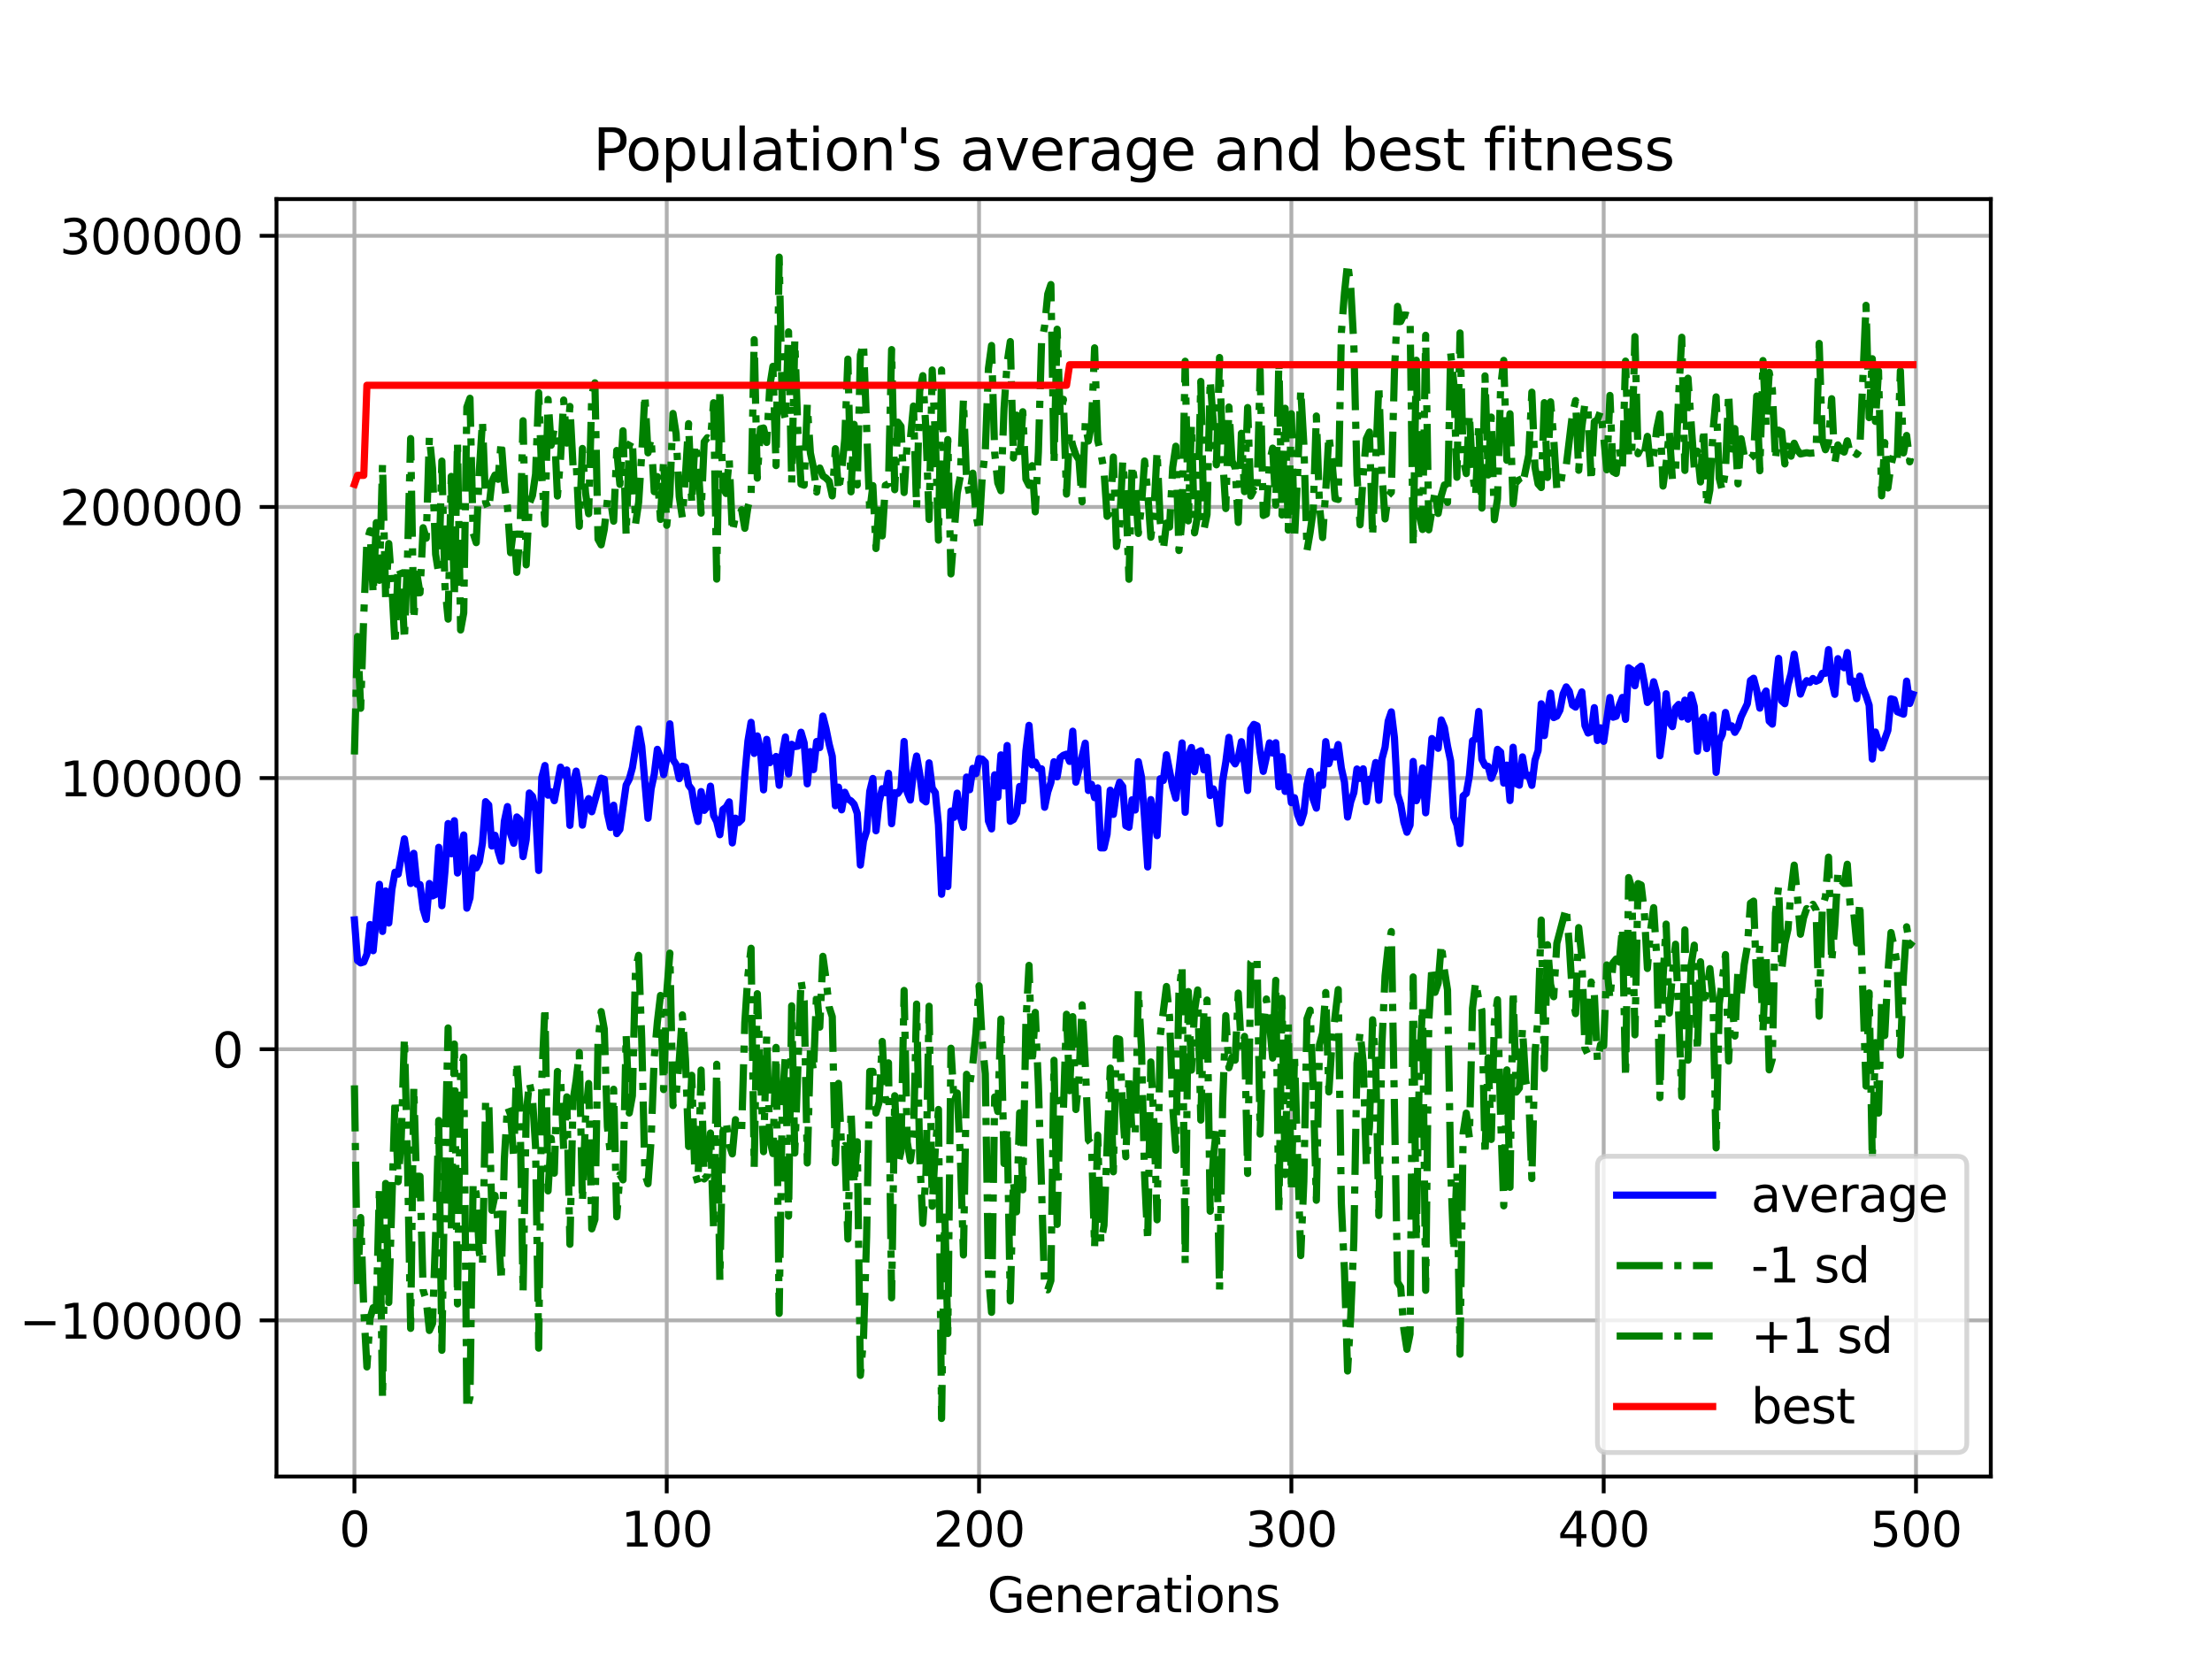 <?xml version="1.0" encoding="utf-8" standalone="no"?>
<!DOCTYPE svg PUBLIC "-//W3C//DTD SVG 1.1//EN"
  "http://www.w3.org/Graphics/SVG/1.1/DTD/svg11.dtd">
<svg xmlns:xlink="http://www.w3.org/1999/xlink" width="460.8pt" height="345.6pt" viewBox="0 0 460.8 345.6" xmlns="http://www.w3.org/2000/svg" version="1.1">
 <defs>
  <style type="text/css">*{stroke-linejoin: round; stroke-linecap: butt}</style>
 </defs>
 <g id="figure_1">
  <g id="patch_1">
   <path d="M 0 345.6 
L 460.8 345.6 
L 460.8 0 
L 0 0 
z
" style="fill: #ffffff"/>
  </g>
  <g id="axes_1">
   <g id="patch_2">
    <path d="M 57.6 307.584 
L 414.72 307.584 
L 414.72 41.472 
L 57.6 41.472 
z
" style="fill: #ffffff"/>
   </g>
   <g id="matplotlib.axis_1">
    <g id="xtick_1">
     <g id="line2d_1">
      <path d="M 73.833 307.584 
L 73.833 41.472 
" clip-path="url(#pb707758403)" style="fill: none; stroke: #b0b0b0; stroke-width: 0.8; stroke-linecap: square"/>
     </g>
     <g id="line2d_2">
      <defs>
       <path id="mb7f3aef648" d="M 0 0 
L 0 3.5 
" style="stroke: #000000; stroke-width: 0.8"/>
      </defs>
      <g>
       <use xlink:href="#mb7f3aef648" x="73.833" y="307.584" style="stroke: #000000; stroke-width: 0.8"/>
      </g>
     </g>
     <g id="text_1">
      <!-- 0 -->
      <g transform="translate(70.651 322.182) scale(0.1 -0.1)">
       <defs>
        <path id="DejaVuSans-30" d="M 2034 4250 
Q 1547 4250 1301 3770 
Q 1056 3291 1056 2328 
Q 1056 1369 1301 889 
Q 1547 409 2034 409 
Q 2525 409 2770 889 
Q 3016 1369 3016 2328 
Q 3016 3291 2770 3770 
Q 2525 4250 2034 4250 
z
M 2034 4750 
Q 2819 4750 3233 4129 
Q 3647 3509 3647 2328 
Q 3647 1150 3233 529 
Q 2819 -91 2034 -91 
Q 1250 -91 836 529 
Q 422 1150 422 2328 
Q 422 3509 836 4129 
Q 1250 4750 2034 4750 
z
" transform="scale(0.016)"/>
       </defs>
       <use xlink:href="#DejaVuSans-30"/>
      </g>
     </g>
    </g>
    <g id="xtick_2">
     <g id="line2d_3">
      <path d="M 138.894 307.584 
L 138.894 41.472 
" clip-path="url(#pb707758403)" style="fill: none; stroke: #b0b0b0; stroke-width: 0.8; stroke-linecap: square"/>
     </g>
     <g id="line2d_4">
      <g>
       <use xlink:href="#mb7f3aef648" x="138.894" y="307.584" style="stroke: #000000; stroke-width: 0.8"/>
      </g>
     </g>
     <g id="text_2">
      <!-- 100 -->
      <g transform="translate(129.35 322.182) scale(0.1 -0.1)">
       <defs>
        <path id="DejaVuSans-31" d="M 794 531 
L 1825 531 
L 1825 4091 
L 703 3866 
L 703 4441 
L 1819 4666 
L 2450 4666 
L 2450 531 
L 3481 531 
L 3481 0 
L 794 0 
L 794 531 
z
" transform="scale(0.016)"/>
       </defs>
       <use xlink:href="#DejaVuSans-31"/>
       <use xlink:href="#DejaVuSans-30" transform="translate(63.623 0)"/>
       <use xlink:href="#DejaVuSans-30" transform="translate(127.246 0)"/>
      </g>
     </g>
    </g>
    <g id="xtick_3">
     <g id="line2d_5">
      <path d="M 203.955 307.584 
L 203.955 41.472 
" clip-path="url(#pb707758403)" style="fill: none; stroke: #b0b0b0; stroke-width: 0.8; stroke-linecap: square"/>
     </g>
     <g id="line2d_6">
      <g>
       <use xlink:href="#mb7f3aef648" x="203.955" y="307.584" style="stroke: #000000; stroke-width: 0.8"/>
      </g>
     </g>
     <g id="text_3">
      <!-- 200 -->
      <g transform="translate(194.411 322.182) scale(0.1 -0.1)">
       <defs>
        <path id="DejaVuSans-32" d="M 1228 531 
L 3431 531 
L 3431 0 
L 469 0 
L 469 531 
Q 828 903 1448 1529 
Q 2069 2156 2228 2338 
Q 2531 2678 2651 2914 
Q 2772 3150 2772 3378 
Q 2772 3750 2511 3984 
Q 2250 4219 1831 4219 
Q 1534 4219 1204 4116 
Q 875 4013 500 3803 
L 500 4441 
Q 881 4594 1212 4672 
Q 1544 4750 1819 4750 
Q 2544 4750 2975 4387 
Q 3406 4025 3406 3419 
Q 3406 3131 3298 2873 
Q 3191 2616 2906 2266 
Q 2828 2175 2409 1742 
Q 1991 1309 1228 531 
z
" transform="scale(0.016)"/>
       </defs>
       <use xlink:href="#DejaVuSans-32"/>
       <use xlink:href="#DejaVuSans-30" transform="translate(63.623 0)"/>
       <use xlink:href="#DejaVuSans-30" transform="translate(127.246 0)"/>
      </g>
     </g>
    </g>
    <g id="xtick_4">
     <g id="line2d_7">
      <path d="M 269.016 307.584 
L 269.016 41.472 
" clip-path="url(#pb707758403)" style="fill: none; stroke: #b0b0b0; stroke-width: 0.8; stroke-linecap: square"/>
     </g>
     <g id="line2d_8">
      <g>
       <use xlink:href="#mb7f3aef648" x="269.016" y="307.584" style="stroke: #000000; stroke-width: 0.8"/>
      </g>
     </g>
     <g id="text_4">
      <!-- 300 -->
      <g transform="translate(259.472 322.182) scale(0.1 -0.1)">
       <defs>
        <path id="DejaVuSans-33" d="M 2597 2516 
Q 3050 2419 3304 2112 
Q 3559 1806 3559 1356 
Q 3559 666 3084 287 
Q 2609 -91 1734 -91 
Q 1441 -91 1130 -33 
Q 819 25 488 141 
L 488 750 
Q 750 597 1062 519 
Q 1375 441 1716 441 
Q 2309 441 2620 675 
Q 2931 909 2931 1356 
Q 2931 1769 2642 2001 
Q 2353 2234 1838 2234 
L 1294 2234 
L 1294 2753 
L 1863 2753 
Q 2328 2753 2575 2939 
Q 2822 3125 2822 3475 
Q 2822 3834 2567 4026 
Q 2313 4219 1838 4219 
Q 1578 4219 1281 4162 
Q 984 4106 628 3988 
L 628 4550 
Q 988 4650 1302 4700 
Q 1616 4750 1894 4750 
Q 2613 4750 3031 4423 
Q 3450 4097 3450 3541 
Q 3450 3153 3228 2886 
Q 3006 2619 2597 2516 
z
" transform="scale(0.016)"/>
       </defs>
       <use xlink:href="#DejaVuSans-33"/>
       <use xlink:href="#DejaVuSans-30" transform="translate(63.623 0)"/>
       <use xlink:href="#DejaVuSans-30" transform="translate(127.246 0)"/>
      </g>
     </g>
    </g>
    <g id="xtick_5">
     <g id="line2d_9">
      <path d="M 334.077 307.584 
L 334.077 41.472 
" clip-path="url(#pb707758403)" style="fill: none; stroke: #b0b0b0; stroke-width: 0.8; stroke-linecap: square"/>
     </g>
     <g id="line2d_10">
      <g>
       <use xlink:href="#mb7f3aef648" x="334.077" y="307.584" style="stroke: #000000; stroke-width: 0.8"/>
      </g>
     </g>
     <g id="text_5">
      <!-- 400 -->
      <g transform="translate(324.533 322.182) scale(0.1 -0.1)">
       <defs>
        <path id="DejaVuSans-34" d="M 2419 4116 
L 825 1625 
L 2419 1625 
L 2419 4116 
z
M 2253 4666 
L 3047 4666 
L 3047 1625 
L 3713 1625 
L 3713 1100 
L 3047 1100 
L 3047 0 
L 2419 0 
L 2419 1100 
L 313 1100 
L 313 1709 
L 2253 4666 
z
" transform="scale(0.016)"/>
       </defs>
       <use xlink:href="#DejaVuSans-34"/>
       <use xlink:href="#DejaVuSans-30" transform="translate(63.623 0)"/>
       <use xlink:href="#DejaVuSans-30" transform="translate(127.246 0)"/>
      </g>
     </g>
    </g>
    <g id="xtick_6">
     <g id="line2d_11">
      <path d="M 399.138 307.584 
L 399.138 41.472 
" clip-path="url(#pb707758403)" style="fill: none; stroke: #b0b0b0; stroke-width: 0.8; stroke-linecap: square"/>
     </g>
     <g id="line2d_12">
      <g>
       <use xlink:href="#mb7f3aef648" x="399.138" y="307.584" style="stroke: #000000; stroke-width: 0.8"/>
      </g>
     </g>
     <g id="text_6">
      <!-- 500 -->
      <g transform="translate(389.594 322.182) scale(0.1 -0.1)">
       <defs>
        <path id="DejaVuSans-35" d="M 691 4666 
L 3169 4666 
L 3169 4134 
L 1269 4134 
L 1269 2991 
Q 1406 3038 1543 3061 
Q 1681 3084 1819 3084 
Q 2600 3084 3056 2656 
Q 3513 2228 3513 1497 
Q 3513 744 3044 326 
Q 2575 -91 1722 -91 
Q 1428 -91 1123 -41 
Q 819 9 494 109 
L 494 744 
Q 775 591 1075 516 
Q 1375 441 1709 441 
Q 2250 441 2565 725 
Q 2881 1009 2881 1497 
Q 2881 1984 2565 2268 
Q 2250 2553 1709 2553 
Q 1456 2553 1204 2497 
Q 953 2441 691 2322 
L 691 4666 
z
" transform="scale(0.016)"/>
       </defs>
       <use xlink:href="#DejaVuSans-35"/>
       <use xlink:href="#DejaVuSans-30" transform="translate(63.623 0)"/>
       <use xlink:href="#DejaVuSans-30" transform="translate(127.246 0)"/>
      </g>
     </g>
    </g>
    <g id="text_7">
     <!-- Generations -->
     <g transform="translate(205.662 335.861) scale(0.1 -0.1)">
      <defs>
       <path id="DejaVuSans-47" d="M 3809 666 
L 3809 1919 
L 2778 1919 
L 2778 2438 
L 4434 2438 
L 4434 434 
Q 4069 175 3628 42 
Q 3188 -91 2688 -91 
Q 1594 -91 976 548 
Q 359 1188 359 2328 
Q 359 3472 976 4111 
Q 1594 4750 2688 4750 
Q 3144 4750 3555 4637 
Q 3966 4525 4313 4306 
L 4313 3634 
Q 3963 3931 3569 4081 
Q 3175 4231 2741 4231 
Q 1884 4231 1454 3753 
Q 1025 3275 1025 2328 
Q 1025 1384 1454 906 
Q 1884 428 2741 428 
Q 3075 428 3337 486 
Q 3600 544 3809 666 
z
" transform="scale(0.016)"/>
       <path id="DejaVuSans-65" d="M 3597 1894 
L 3597 1613 
L 953 1613 
Q 991 1019 1311 708 
Q 1631 397 2203 397 
Q 2534 397 2845 478 
Q 3156 559 3463 722 
L 3463 178 
Q 3153 47 2828 -22 
Q 2503 -91 2169 -91 
Q 1331 -91 842 396 
Q 353 884 353 1716 
Q 353 2575 817 3079 
Q 1281 3584 2069 3584 
Q 2775 3584 3186 3129 
Q 3597 2675 3597 1894 
z
M 3022 2063 
Q 3016 2534 2758 2815 
Q 2500 3097 2075 3097 
Q 1594 3097 1305 2825 
Q 1016 2553 972 2059 
L 3022 2063 
z
" transform="scale(0.016)"/>
       <path id="DejaVuSans-6e" d="M 3513 2113 
L 3513 0 
L 2938 0 
L 2938 2094 
Q 2938 2591 2744 2837 
Q 2550 3084 2163 3084 
Q 1697 3084 1428 2787 
Q 1159 2491 1159 1978 
L 1159 0 
L 581 0 
L 581 3500 
L 1159 3500 
L 1159 2956 
Q 1366 3272 1645 3428 
Q 1925 3584 2291 3584 
Q 2894 3584 3203 3211 
Q 3513 2838 3513 2113 
z
" transform="scale(0.016)"/>
       <path id="DejaVuSans-72" d="M 2631 2963 
Q 2534 3019 2420 3045 
Q 2306 3072 2169 3072 
Q 1681 3072 1420 2755 
Q 1159 2438 1159 1844 
L 1159 0 
L 581 0 
L 581 3500 
L 1159 3500 
L 1159 2956 
Q 1341 3275 1631 3429 
Q 1922 3584 2338 3584 
Q 2397 3584 2469 3576 
Q 2541 3569 2628 3553 
L 2631 2963 
z
" transform="scale(0.016)"/>
       <path id="DejaVuSans-61" d="M 2194 1759 
Q 1497 1759 1228 1600 
Q 959 1441 959 1056 
Q 959 750 1161 570 
Q 1363 391 1709 391 
Q 2188 391 2477 730 
Q 2766 1069 2766 1631 
L 2766 1759 
L 2194 1759 
z
M 3341 1997 
L 3341 0 
L 2766 0 
L 2766 531 
Q 2569 213 2275 61 
Q 1981 -91 1556 -91 
Q 1019 -91 701 211 
Q 384 513 384 1019 
Q 384 1609 779 1909 
Q 1175 2209 1959 2209 
L 2766 2209 
L 2766 2266 
Q 2766 2663 2505 2880 
Q 2244 3097 1772 3097 
Q 1472 3097 1187 3025 
Q 903 2953 641 2809 
L 641 3341 
Q 956 3463 1253 3523 
Q 1550 3584 1831 3584 
Q 2591 3584 2966 3190 
Q 3341 2797 3341 1997 
z
" transform="scale(0.016)"/>
       <path id="DejaVuSans-74" d="M 1172 4494 
L 1172 3500 
L 2356 3500 
L 2356 3053 
L 1172 3053 
L 1172 1153 
Q 1172 725 1289 603 
Q 1406 481 1766 481 
L 2356 481 
L 2356 0 
L 1766 0 
Q 1100 0 847 248 
Q 594 497 594 1153 
L 594 3053 
L 172 3053 
L 172 3500 
L 594 3500 
L 594 4494 
L 1172 4494 
z
" transform="scale(0.016)"/>
       <path id="DejaVuSans-69" d="M 603 3500 
L 1178 3500 
L 1178 0 
L 603 0 
L 603 3500 
z
M 603 4863 
L 1178 4863 
L 1178 4134 
L 603 4134 
L 603 4863 
z
" transform="scale(0.016)"/>
       <path id="DejaVuSans-6f" d="M 1959 3097 
Q 1497 3097 1228 2736 
Q 959 2375 959 1747 
Q 959 1119 1226 758 
Q 1494 397 1959 397 
Q 2419 397 2687 759 
Q 2956 1122 2956 1747 
Q 2956 2369 2687 2733 
Q 2419 3097 1959 3097 
z
M 1959 3584 
Q 2709 3584 3137 3096 
Q 3566 2609 3566 1747 
Q 3566 888 3137 398 
Q 2709 -91 1959 -91 
Q 1206 -91 779 398 
Q 353 888 353 1747 
Q 353 2609 779 3096 
Q 1206 3584 1959 3584 
z
" transform="scale(0.016)"/>
       <path id="DejaVuSans-73" d="M 2834 3397 
L 2834 2853 
Q 2591 2978 2328 3040 
Q 2066 3103 1784 3103 
Q 1356 3103 1142 2972 
Q 928 2841 928 2578 
Q 928 2378 1081 2264 
Q 1234 2150 1697 2047 
L 1894 2003 
Q 2506 1872 2764 1633 
Q 3022 1394 3022 966 
Q 3022 478 2636 193 
Q 2250 -91 1575 -91 
Q 1294 -91 989 -36 
Q 684 19 347 128 
L 347 722 
Q 666 556 975 473 
Q 1284 391 1588 391 
Q 1994 391 2212 530 
Q 2431 669 2431 922 
Q 2431 1156 2273 1281 
Q 2116 1406 1581 1522 
L 1381 1569 
Q 847 1681 609 1914 
Q 372 2147 372 2553 
Q 372 3047 722 3315 
Q 1072 3584 1716 3584 
Q 2034 3584 2315 3537 
Q 2597 3491 2834 3397 
z
" transform="scale(0.016)"/>
      </defs>
      <use xlink:href="#DejaVuSans-47"/>
      <use xlink:href="#DejaVuSans-65" transform="translate(77.49 0)"/>
      <use xlink:href="#DejaVuSans-6e" transform="translate(139.014 0)"/>
      <use xlink:href="#DejaVuSans-65" transform="translate(202.393 0)"/>
      <use xlink:href="#DejaVuSans-72" transform="translate(263.916 0)"/>
      <use xlink:href="#DejaVuSans-61" transform="translate(305.029 0)"/>
      <use xlink:href="#DejaVuSans-74" transform="translate(366.309 0)"/>
      <use xlink:href="#DejaVuSans-69" transform="translate(405.518 0)"/>
      <use xlink:href="#DejaVuSans-6f" transform="translate(433.301 0)"/>
      <use xlink:href="#DejaVuSans-6e" transform="translate(494.482 0)"/>
      <use xlink:href="#DejaVuSans-73" transform="translate(557.861 0)"/>
     </g>
    </g>
   </g>
   <g id="matplotlib.axis_2">
    <g id="ytick_1">
     <g id="line2d_13">
      <path d="M 57.6 275.061 
L 414.72 275.061 
" clip-path="url(#pb707758403)" style="fill: none; stroke: #b0b0b0; stroke-width: 0.8; stroke-linecap: square"/>
     </g>
     <g id="line2d_14">
      <defs>
       <path id="mac4c8c0df6" d="M 0 0 
L -3.5 0 
" style="stroke: #000000; stroke-width: 0.8"/>
      </defs>
      <g>
       <use xlink:href="#mac4c8c0df6" x="57.6" y="275.061" style="stroke: #000000; stroke-width: 0.8"/>
      </g>
     </g>
     <g id="text_8">
      <!-- −100000 -->
      <g transform="translate(4.045 278.86) scale(0.1 -0.1)">
       <defs>
        <path id="DejaVuSans-2212" d="M 678 2272 
L 4684 2272 
L 4684 1741 
L 678 1741 
L 678 2272 
z
" transform="scale(0.016)"/>
       </defs>
       <use xlink:href="#DejaVuSans-2212"/>
       <use xlink:href="#DejaVuSans-31" transform="translate(83.789 0)"/>
       <use xlink:href="#DejaVuSans-30" transform="translate(147.412 0)"/>
       <use xlink:href="#DejaVuSans-30" transform="translate(211.035 0)"/>
       <use xlink:href="#DejaVuSans-30" transform="translate(274.658 0)"/>
       <use xlink:href="#DejaVuSans-30" transform="translate(338.281 0)"/>
       <use xlink:href="#DejaVuSans-30" transform="translate(401.904 0)"/>
      </g>
     </g>
    </g>
    <g id="ytick_2">
     <g id="line2d_15">
      <path d="M 57.6 218.576 
L 414.72 218.576 
" clip-path="url(#pb707758403)" style="fill: none; stroke: #b0b0b0; stroke-width: 0.8; stroke-linecap: square"/>
     </g>
     <g id="line2d_16">
      <g>
       <use xlink:href="#mac4c8c0df6" x="57.6" y="218.576" style="stroke: #000000; stroke-width: 0.8"/>
      </g>
     </g>
     <g id="text_9">
      <!-- 0 -->
      <g transform="translate(44.237 222.375) scale(0.1 -0.1)">
       <use xlink:href="#DejaVuSans-30"/>
      </g>
     </g>
    </g>
    <g id="ytick_3">
     <g id="line2d_17">
      <path d="M 57.6 162.09 
L 414.72 162.09 
" clip-path="url(#pb707758403)" style="fill: none; stroke: #b0b0b0; stroke-width: 0.8; stroke-linecap: square"/>
     </g>
     <g id="line2d_18">
      <g>
       <use xlink:href="#mac4c8c0df6" x="57.6" y="162.09" style="stroke: #000000; stroke-width: 0.8"/>
      </g>
     </g>
     <g id="text_10">
      <!-- 100000 -->
      <g transform="translate(12.425 165.89) scale(0.1 -0.1)">
       <use xlink:href="#DejaVuSans-31"/>
       <use xlink:href="#DejaVuSans-30" transform="translate(63.623 0)"/>
       <use xlink:href="#DejaVuSans-30" transform="translate(127.246 0)"/>
       <use xlink:href="#DejaVuSans-30" transform="translate(190.869 0)"/>
       <use xlink:href="#DejaVuSans-30" transform="translate(254.492 0)"/>
       <use xlink:href="#DejaVuSans-30" transform="translate(318.115 0)"/>
      </g>
     </g>
    </g>
    <g id="ytick_4">
     <g id="line2d_19">
      <path d="M 57.6 105.605 
L 414.72 105.605 
" clip-path="url(#pb707758403)" style="fill: none; stroke: #b0b0b0; stroke-width: 0.8; stroke-linecap: square"/>
     </g>
     <g id="line2d_20">
      <g>
       <use xlink:href="#mac4c8c0df6" x="57.6" y="105.605" style="stroke: #000000; stroke-width: 0.8"/>
      </g>
     </g>
     <g id="text_11">
      <!-- 200000 -->
      <g transform="translate(12.425 109.404) scale(0.1 -0.1)">
       <use xlink:href="#DejaVuSans-32"/>
       <use xlink:href="#DejaVuSans-30" transform="translate(63.623 0)"/>
       <use xlink:href="#DejaVuSans-30" transform="translate(127.246 0)"/>
       <use xlink:href="#DejaVuSans-30" transform="translate(190.869 0)"/>
       <use xlink:href="#DejaVuSans-30" transform="translate(254.492 0)"/>
       <use xlink:href="#DejaVuSans-30" transform="translate(318.115 0)"/>
      </g>
     </g>
    </g>
    <g id="ytick_5">
     <g id="line2d_21">
      <path d="M 57.6 49.12 
L 414.72 49.12 
" clip-path="url(#pb707758403)" style="fill: none; stroke: #b0b0b0; stroke-width: 0.8; stroke-linecap: square"/>
     </g>
     <g id="line2d_22">
      <g>
       <use xlink:href="#mac4c8c0df6" x="57.6" y="49.12" style="stroke: #000000; stroke-width: 0.8"/>
      </g>
     </g>
     <g id="text_12">
      <!-- 300000 -->
      <g transform="translate(12.425 52.919) scale(0.1 -0.1)">
       <use xlink:href="#DejaVuSans-33"/>
       <use xlink:href="#DejaVuSans-30" transform="translate(63.623 0)"/>
       <use xlink:href="#DejaVuSans-30" transform="translate(127.246 0)"/>
       <use xlink:href="#DejaVuSans-30" transform="translate(190.869 0)"/>
       <use xlink:href="#DejaVuSans-30" transform="translate(254.492 0)"/>
       <use xlink:href="#DejaVuSans-30" transform="translate(318.115 0)"/>
      </g>
     </g>
    </g>
    <g id="text_13">
     <!-- Fitness -->
     <g transform="translate(-2.034 191.845) rotate(-90) scale(0.1 -0.1)">
      <defs>
       <path id="DejaVuSans-46" d="M 628 4666 
L 3309 4666 
L 3309 4134 
L 1259 4134 
L 1259 2759 
L 3109 2759 
L 3109 2228 
L 1259 2228 
L 1259 0 
L 628 0 
L 628 4666 
z
" transform="scale(0.016)"/>
      </defs>
      <use xlink:href="#DejaVuSans-46"/>
      <use xlink:href="#DejaVuSans-69" transform="translate(50.27 0)"/>
      <use xlink:href="#DejaVuSans-74" transform="translate(78.053 0)"/>
      <use xlink:href="#DejaVuSans-6e" transform="translate(117.262 0)"/>
      <use xlink:href="#DejaVuSans-65" transform="translate(180.641 0)"/>
      <use xlink:href="#DejaVuSans-73" transform="translate(242.164 0)"/>
      <use xlink:href="#DejaVuSans-73" transform="translate(294.264 0)"/>
     </g>
    </g>
   </g>
   <g id="line2d_23">
    <path d="M 73.833 191.636 
L 74.483 200.095 
L 75.134 200.594 
L 75.785 200.393 
L 76.435 198.763 
L 77.086 192.595 
L 77.736 198.053 
L 79.038 184.219 
L 79.688 194.036 
L 80.339 185.6 
L 80.989 192.283 
L 81.64 185.267 
L 82.291 181.697 
L 82.941 182.099 
L 84.242 174.752 
L 84.893 179.001 
L 85.544 184.044 
L 86.194 177.764 
L 86.845 184.204 
L 87.496 184.272 
L 88.146 189.351 
L 88.797 191.518 
L 89.447 184.049 
L 90.098 186.635 
L 90.749 186.327 
L 91.399 176.51 
L 92.05 188.673 
L 92.7 181.43 
L 93.351 171.56 
L 94.002 177.861 
L 94.652 170.97 
L 95.303 181.867 
L 95.953 177.148 
L 96.604 173.939 
L 97.255 189.184 
L 97.905 187.047 
L 98.556 178.709 
L 99.207 180.813 
L 99.857 179.494 
L 100.508 175.612 
L 101.158 167.004 
L 101.809 167.699 
L 102.46 176.24 
L 103.11 173.999 
L 103.761 177.238 
L 104.411 179.405 
L 105.062 171.09 
L 105.713 168.025 
L 106.363 173.677 
L 107.014 175.67 
L 107.664 170.189 
L 108.315 170.802 
L 108.966 178.445 
L 109.616 174.903 
L 110.267 165.198 
L 110.918 165.886 
L 111.568 168.832 
L 112.219 181.333 
L 112.869 161.961 
L 113.52 159.476 
L 114.171 165.651 
L 114.821 164.95 
L 115.472 166.799 
L 116.773 159.806 
L 117.424 161.42 
L 118.074 160.402 
L 118.725 171.939 
L 119.375 163.161 
L 120.026 160.64 
L 120.677 164.45 
L 121.327 171.891 
L 121.978 167.712 
L 122.629 166.369 
L 123.279 169.105 
L 125.231 162.115 
L 125.882 162.339 
L 126.532 169.42 
L 127.183 172.371 
L 127.833 167.744 
L 128.484 173.657 
L 129.135 172.783 
L 130.436 163.55 
L 131.086 162.311 
L 131.737 159.937 
L 133.038 151.85 
L 133.689 155.48 
L 134.99 170.462 
L 135.641 164.332 
L 136.291 161.33 
L 136.942 156.098 
L 137.593 157.787 
L 138.243 161.375 
L 138.894 158.095 
L 139.544 150.789 
L 140.195 158.222 
L 140.846 159.238 
L 141.496 162.209 
L 142.147 159.612 
L 142.797 159.803 
L 143.448 163.543 
L 144.099 164.435 
L 144.749 168.337 
L 145.4 171.134 
L 146.05 164.905 
L 146.701 168.816 
L 147.352 168.042 
L 148.002 163.775 
L 148.653 169.878 
L 149.304 171.173 
L 149.954 173.885 
L 150.605 168.638 
L 151.255 168.153 
L 151.906 167.044 
L 152.557 175.596 
L 153.207 170.445 
L 153.858 171.354 
L 154.508 170.725 
L 155.159 161.538 
L 155.81 154.362 
L 156.46 150.478 
L 157.111 156.949 
L 157.761 153.305 
L 158.412 156.146 
L 159.063 164.54 
L 159.713 154.023 
L 160.364 158.887 
L 161.665 157.588 
L 162.316 163.588 
L 162.966 157.126 
L 163.617 153.524 
L 164.268 161.239 
L 164.918 155.05 
L 165.569 155.539 
L 166.219 155.425 
L 166.87 152.538 
L 167.521 154.772 
L 168.171 163.29 
L 168.822 156.567 
L 169.472 160.323 
L 170.123 154.469 
L 170.774 155.73 
L 171.424 149.178 
L 172.075 151.778 
L 172.725 155.02 
L 173.376 157.55 
L 174.027 167.845 
L 174.677 163.979 
L 175.328 168.705 
L 175.979 165.039 
L 176.629 166.458 
L 177.28 166.838 
L 177.93 167.555 
L 178.581 169.444 
L 179.232 180.208 
L 179.882 175.197 
L 180.533 173.159 
L 181.183 164.858 
L 181.834 162.173 
L 182.485 173.06 
L 183.135 167.008 
L 183.786 164.294 
L 184.436 165.137 
L 185.087 161.095 
L 185.738 171.594 
L 186.388 165.139 
L 187.039 165.282 
L 187.69 164.355 
L 188.34 154.464 
L 188.991 165.026 
L 189.641 166.654 
L 190.292 160.771 
L 190.943 157.496 
L 191.593 161.176 
L 192.244 166.554 
L 192.894 167.043 
L 193.545 158.916 
L 194.196 164.177 
L 194.846 165.139 
L 195.497 171.82 
L 196.147 186.285 
L 196.798 179.204 
L 197.449 184.681 
L 198.099 168.958 
L 198.75 170.27 
L 199.401 165.228 
L 200.051 170.048 
L 200.702 172.343 
L 201.352 161.873 
L 202.003 164.511 
L 202.654 160.06 
L 203.304 161.178 
L 203.955 158.024 
L 204.605 158.148 
L 205.256 158.801 
L 205.907 171.018 
L 206.557 172.675 
L 207.208 161.403 
L 207.858 166.068 
L 208.509 157.26 
L 209.16 163.73 
L 209.81 155.309 
L 210.461 171.088 
L 211.112 170.724 
L 211.762 169.466 
L 212.413 163.828 
L 213.063 166.817 
L 213.714 156.438 
L 214.365 151.107 
L 215.015 159.344 
L 215.666 158.759 
L 216.316 160.099 
L 216.967 160.159 
L 217.618 168.167 
L 218.268 164.975 
L 218.919 163.023 
L 219.569 158.683 
L 220.22 161.824 
L 220.871 157.865 
L 221.521 157.339 
L 222.172 157.112 
L 222.822 158.616 
L 223.473 152.322 
L 224.124 162.944 
L 226.076 154.819 
L 226.726 164.669 
L 227.377 163.38 
L 228.027 166.166 
L 228.678 164.125 
L 229.329 176.63 
L 229.979 176.633 
L 230.63 173.772 
L 231.28 164.612 
L 231.931 169.655 
L 232.582 165.093 
L 233.232 162.958 
L 233.883 163.846 
L 234.533 172.005 
L 235.184 172.333 
L 235.835 166.604 
L 236.485 168.742 
L 237.136 158.669 
L 237.787 161.839 
L 238.437 170.447 
L 239.088 180.602 
L 239.738 166.57 
L 241.04 174.073 
L 241.69 162.231 
L 242.341 162.595 
L 242.991 157.234 
L 244.293 163.985 
L 244.943 166.285 
L 246.244 154.765 
L 246.895 169.21 
L 247.546 157.535 
L 248.196 155.723 
L 248.847 160.751 
L 249.498 156.771 
L 250.148 156.396 
L 250.799 160.379 
L 251.449 157.752 
L 252.1 165.723 
L 252.751 164.334 
L 253.401 165.957 
L 254.052 171.579 
L 254.702 162.641 
L 255.353 158.756 
L 256.004 153.607 
L 256.654 158.157 
L 257.305 159.131 
L 257.955 157.849 
L 258.606 154.507 
L 259.257 159.158 
L 259.907 164.673 
L 260.558 151.91 
L 261.208 150.901 
L 261.859 151.19 
L 262.51 156.684 
L 263.16 160.69 
L 264.462 154.748 
L 265.112 156.885 
L 265.763 154.726 
L 266.413 163.917 
L 267.064 157.626 
L 267.715 164.868 
L 268.365 161.848 
L 269.016 167.21 
L 269.666 166.182 
L 270.317 169.704 
L 270.968 171.394 
L 271.618 169.322 
L 272.269 163.467 
L 272.919 160.679 
L 273.57 166.516 
L 274.221 168.351 
L 274.871 161.447 
L 275.522 163.593 
L 276.173 154.496 
L 276.823 159.093 
L 277.474 156.64 
L 278.124 157.707 
L 278.775 155.098 
L 279.426 160.018 
L 280.076 162.888 
L 280.727 170.209 
L 281.377 167.03 
L 282.028 165.129 
L 282.679 160.199 
L 283.329 162.16 
L 283.98 160.162 
L 284.63 167.009 
L 285.281 162.355 
L 285.932 162.098 
L 286.582 158.848 
L 287.233 166.72 
L 287.884 158.121 
L 288.534 155.685 
L 289.185 150.224 
L 289.835 148.297 
L 290.486 153.653 
L 291.137 165.46 
L 291.787 167.552 
L 292.438 171.232 
L 293.088 173.372 
L 293.739 171.887 
L 294.39 158.626 
L 295.04 166.804 
L 295.691 164.876 
L 296.341 159.981 
L 296.992 169.32 
L 298.293 153.852 
L 298.944 154.589 
L 299.595 155.885 
L 300.245 149.974 
L 300.896 151.567 
L 301.546 155.448 
L 302.197 158.523 
L 302.848 170.226 
L 303.498 171.809 
L 304.149 175.732 
L 304.799 165.814 
L 305.45 165.272 
L 306.101 161.625 
L 306.751 154.329 
L 307.402 153.904 
L 308.052 148.218 
L 308.703 158.18 
L 309.354 159.454 
L 310.004 159.655 
L 310.655 162.127 
L 311.305 160.541 
L 311.956 156.106 
L 312.607 156.676 
L 313.257 163.134 
L 313.908 159.385 
L 314.559 166.766 
L 315.209 155.669 
L 315.86 163.261 
L 316.51 163.573 
L 317.161 157.672 
L 317.812 161.552 
L 318.462 161.501 
L 319.113 163.604 
L 319.763 158.355 
L 320.414 156.36 
L 321.065 146.611 
L 321.715 153.236 
L 322.366 148.133 
L 323.016 144.397 
L 323.667 149.484 
L 324.318 149.18 
L 324.968 147.927 
L 325.619 144.547 
L 326.27 143.095 
L 326.92 144.039 
L 327.571 146.874 
L 328.221 147.303 
L 329.523 144.14 
L 330.173 151.172 
L 330.824 152.701 
L 331.474 152.418 
L 332.125 147.419 
L 332.776 154.254 
L 333.426 151.616 
L 334.077 154.434 
L 335.378 145.299 
L 336.029 149.41 
L 336.679 149.203 
L 337.33 146.935 
L 337.981 145.286 
L 338.631 149.856 
L 339.282 139.113 
L 339.932 139.58 
L 340.583 142.853 
L 341.234 139.295 
L 341.884 138.778 
L 342.535 142.196 
L 343.185 146.328 
L 343.836 145.559 
L 344.487 142.023 
L 345.137 144.433 
L 345.788 157.438 
L 346.438 152.52 
L 347.089 144.529 
L 347.74 150.454 
L 348.39 151.369 
L 349.041 147.472 
L 349.691 146.749 
L 350.342 149.354 
L 350.993 145.856 
L 351.643 149.82 
L 352.294 144.749 
L 352.945 147.169 
L 353.595 156.488 
L 354.246 150.377 
L 354.896 149.402 
L 355.547 155.946 
L 356.198 151.936 
L 356.848 148.973 
L 357.499 160.9 
L 358.149 154.407 
L 358.8 152.974 
L 359.451 148.419 
L 360.101 151.474 
L 360.752 151.202 
L 361.402 152.559 
L 362.053 151.457 
L 362.704 149.337 
L 364.005 146.596 
L 364.656 141.765 
L 365.306 141.292 
L 365.957 143.823 
L 366.607 147.521 
L 367.258 145.018 
L 367.909 143.947 
L 368.559 150.223 
L 369.21 150.85 
L 369.86 142.999 
L 370.511 137.156 
L 371.162 146.008 
L 371.812 146.589 
L 372.463 142.699 
L 373.113 140.281 
L 373.764 136.277 
L 375.065 144.593 
L 375.716 142.825 
L 376.367 141.792 
L 377.017 142.169 
L 377.668 141.349 
L 378.318 141.914 
L 378.969 141.615 
L 379.62 140.26 
L 380.27 140.259 
L 380.921 135.323 
L 381.571 141.751 
L 382.222 144.643 
L 382.873 137.211 
L 383.523 138.594 
L 384.174 139.112 
L 384.824 135.934 
L 385.475 142.091 
L 386.126 141.868 
L 386.776 145.551 
L 387.427 140.855 
L 388.078 143.302 
L 388.728 144.933 
L 389.379 146.919 
L 390.029 158.109 
L 390.68 152.497 
L 391.331 154.589 
L 391.981 155.807 
L 393.282 152.14 
L 393.933 145.574 
L 394.584 145.753 
L 395.234 148.261 
L 396.535 148.778 
L 397.186 141.892 
L 397.837 146.557 
L 398.487 144.665 
L 398.487 144.665 
" clip-path="url(#pb707758403)" style="fill: none; stroke: #0000ff; stroke-width: 1.5; stroke-linecap: square"/>
   </g>
   <g id="line2d_24">
    <path d="M 73.833 226.098 
L 74.483 267.591 
L 75.134 253.636 
L 75.785 272.768 
L 76.435 284.759 
L 77.086 274.646 
L 77.736 272.423 
L 78.387 272.982 
L 79.038 247.551 
L 79.688 291.387 
L 80.339 246.532 
L 80.989 271.339 
L 82.291 229.023 
L 82.941 246.174 
L 83.592 236.888 
L 84.242 216.165 
L 84.893 241.847 
L 85.544 276.724 
L 86.194 226.414 
L 86.845 248.796 
L 87.496 245.056 
L 88.146 268.767 
L 88.797 270.926 
L 89.447 277.158 
L 90.098 275.72 
L 90.749 257.192 
L 91.399 233.416 
L 92.05 281.293 
L 92.7 240.657 
L 93.351 214.142 
L 94.002 256.475 
L 94.652 217.49 
L 95.303 271.634 
L 95.953 223.058 
L 96.604 220.203 
L 97.255 293.564 
L 97.905 291.125 
L 98.556 246.439 
L 99.207 248.581 
L 99.857 261.051 
L 100.508 263.461 
L 101.158 229.423 
L 101.809 229.259 
L 102.46 252.14 
L 103.11 249.029 
L 103.761 254.631 
L 104.411 266.899 
L 105.062 241.418 
L 105.713 230.453 
L 106.363 232.219 
L 107.014 241.42 
L 107.664 221.149 
L 108.315 230.56 
L 108.966 269.242 
L 109.616 232.132 
L 110.267 225.5 
L 110.918 228.539 
L 111.568 238.896 
L 112.219 280.846 
L 112.869 224.782 
L 113.52 209.758 
L 114.171 248.089 
L 114.821 237.141 
L 115.472 244.395 
L 116.122 223.21 
L 116.773 224.166 
L 117.424 239.505 
L 118.074 228.5 
L 118.725 259.21 
L 119.375 229.255 
L 120.026 225.015 
L 120.677 219.254 
L 121.327 250.358 
L 121.978 232.72 
L 122.629 225.714 
L 123.279 255.993 
L 123.93 254.045 
L 124.58 217.043 
L 125.231 210.731 
L 125.882 214.367 
L 126.532 234.756 
L 127.183 240.631 
L 127.833 226.913 
L 128.484 253.474 
L 129.135 244.67 
L 129.785 245.788 
L 130.436 215.614 
L 131.086 231.863 
L 131.737 228.276 
L 132.388 201.879 
L 133.038 199.011 
L 133.689 216.512 
L 134.339 244.523 
L 134.99 246.59 
L 135.641 237.457 
L 136.291 220.239 
L 136.942 212.907 
L 137.593 207.371 
L 138.243 226.98 
L 138.894 206.759 
L 139.544 198.551 
L 140.195 230.309 
L 140.846 228.139 
L 141.496 220.965 
L 142.147 211.419 
L 142.797 220.686 
L 143.448 238.833 
L 144.099 224.004 
L 144.749 244.255 
L 145.4 246.457 
L 146.05 222.916 
L 146.701 245.6 
L 147.352 244.903 
L 148.002 236.029 
L 148.653 255.862 
L 149.304 221.706 
L 149.954 266.633 
L 150.605 235.656 
L 151.255 233.5 
L 151.906 238.449 
L 152.557 240.376 
L 153.207 233.249 
L 153.858 235.071 
L 154.508 235.254 
L 155.159 213.017 
L 155.81 203.133 
L 156.46 197.536 
L 157.111 243.14 
L 157.761 207.007 
L 159.063 239.915 
L 159.713 215.876 
L 160.364 237.332 
L 161.015 240.308 
L 161.665 218.189 
L 162.316 273.609 
L 162.966 229.632 
L 163.617 219.681 
L 164.268 253.344 
L 164.918 209.531 
L 165.569 240.198 
L 166.87 204.227 
L 167.521 208.469 
L 168.171 242.272 
L 168.822 218.777 
L 169.472 223.141 
L 170.123 206.423 
L 170.774 213.969 
L 171.424 199.222 
L 172.075 203.962 
L 172.725 209.782 
L 173.376 211.795 
L 174.027 242.223 
L 174.677 225.685 
L 175.328 239.253 
L 175.979 238.641 
L 176.629 258.104 
L 177.28 231.218 
L 177.93 246.711 
L 178.581 237.851 
L 179.232 286.513 
L 179.882 278.892 
L 180.533 257.638 
L 181.183 223.194 
L 181.834 223.19 
L 182.485 231.857 
L 183.135 229.593 
L 183.786 216.949 
L 184.436 229.166 
L 185.087 221.413 
L 185.738 270.358 
L 186.388 228.261 
L 187.039 242.626 
L 187.69 239.889 
L 188.34 206.329 
L 188.991 237.947 
L 189.641 241.801 
L 190.292 236.953 
L 190.943 209.17 
L 191.593 240.979 
L 192.244 254.849 
L 192.894 244.486 
L 193.545 209.618 
L 194.196 251.275 
L 194.846 239.335 
L 195.497 231.121 
L 196.147 295.488 
L 196.798 252.016 
L 197.449 277.79 
L 198.099 218.363 
L 198.75 229.545 
L 199.401 227.69 
L 200.051 240.863 
L 200.702 261.436 
L 201.352 223.798 
L 202.003 225.956 
L 202.654 221.549 
L 203.304 215.199 
L 203.955 205.36 
L 204.605 216.791 
L 205.256 223.707 
L 205.907 265.261 
L 206.557 273.381 
L 207.208 228.521 
L 207.858 231.545 
L 208.509 212.292 
L 209.16 242.372 
L 209.81 235.086 
L 210.461 271.02 
L 211.112 246.043 
L 211.762 252.449 
L 212.413 231.815 
L 213.063 247.861 
L 213.714 213.06 
L 214.365 201.107 
L 215.015 221.682 
L 215.666 210.895 
L 216.316 226.057 
L 217.618 268.43 
L 218.268 268.696 
L 218.919 266.768 
L 219.569 220.876 
L 220.22 255.067 
L 220.871 229.203 
L 221.521 231.494 
L 222.172 211.292 
L 222.822 227.207 
L 223.473 211.788 
L 224.124 231.131 
L 224.774 224.428 
L 225.425 209.327 
L 226.076 221.517 
L 226.726 237.461 
L 227.377 238.33 
L 228.027 259.87 
L 228.678 236.471 
L 229.329 258.879 
L 229.979 255.271 
L 231.28 222.504 
L 231.931 244.106 
L 232.582 216.347 
L 233.232 216.511 
L 233.883 231.589 
L 234.533 240.971 
L 235.184 223.995 
L 235.835 236.368 
L 236.485 236.169 
L 237.136 206.214 
L 237.787 218.347 
L 238.437 244.859 
L 239.088 258.537 
L 239.738 221.224 
L 240.389 233.794 
L 241.04 254.103 
L 241.69 215.832 
L 242.991 205.507 
L 243.642 211.846 
L 244.293 230.612 
L 244.943 239.608 
L 245.594 206.888 
L 246.244 201.241 
L 246.895 263.168 
L 247.546 206.561 
L 248.196 222.931 
L 248.847 210.5 
L 249.498 206.226 
L 250.148 233.334 
L 250.799 210.434 
L 251.449 208.329 
L 252.1 252.321 
L 252.751 241.383 
L 253.401 235.081 
L 254.052 268.681 
L 254.702 229.838 
L 255.353 211.574 
L 256.004 222.429 
L 256.654 220.253 
L 257.305 220.857 
L 257.955 206.873 
L 258.606 218.75 
L 259.257 215.899 
L 259.907 244.447 
L 260.558 200.487 
L 261.208 199.724 
L 261.859 199.435 
L 262.51 236.24 
L 263.16 214.003 
L 263.811 208.109 
L 264.462 213.212 
L 265.112 220.416 
L 265.763 204.227 
L 266.413 252.742 
L 267.064 207.972 
L 267.715 244.686 
L 268.365 213.272 
L 269.016 248.225 
L 269.666 220.025 
L 270.968 261.56 
L 271.618 246.068 
L 272.269 212.214 
L 272.919 210.432 
L 273.57 226.73 
L 274.221 250.036 
L 274.871 217.648 
L 275.522 215.206 
L 276.173 206.75 
L 276.823 227.471 
L 277.474 217.283 
L 278.775 206.15 
L 279.426 250.704 
L 280.076 264.742 
L 280.727 285.605 
L 281.377 274.32 
L 282.028 258.444 
L 282.679 221.441 
L 283.329 215.002 
L 283.98 221.352 
L 284.63 242.621 
L 285.281 234.709 
L 285.932 212.439 
L 286.582 221.356 
L 287.233 253.201 
L 287.884 217.436 
L 288.534 203.267 
L 289.185 197.214 
L 289.835 194.054 
L 291.137 267.098 
L 291.787 268.132 
L 292.438 276.85 
L 293.088 281.085 
L 293.739 277.912 
L 294.39 203.515 
L 295.04 258.561 
L 295.691 222.271 
L 296.341 209.662 
L 296.992 268.796 
L 297.643 212.643 
L 298.293 201.315 
L 298.944 206.726 
L 299.595 204.808 
L 300.245 196.687 
L 300.896 202.109 
L 301.546 206.225 
L 302.197 243.483 
L 302.848 260.68 
L 303.498 244.193 
L 304.149 282.107 
L 304.799 236.048 
L 305.45 231.889 
L 306.101 236.966 
L 306.751 210.038 
L 307.402 204.594 
L 308.052 208.249 
L 308.703 210.511 
L 309.354 240.604 
L 310.004 220.361 
L 310.655 237.365 
L 311.305 212.817 
L 311.956 208.261 
L 312.607 232.741 
L 313.257 251.195 
L 313.908 222.878 
L 314.559 247.333 
L 315.209 206.394 
L 315.86 227.501 
L 316.51 226.647 
L 317.161 214.255 
L 317.812 225.073 
L 318.462 228.23 
L 319.113 245.512 
L 319.763 219.372 
L 320.414 211.905 
L 321.065 191.659 
L 321.715 222.593 
L 322.366 196.8 
L 323.016 205.085 
L 323.667 207.634 
L 324.318 196.502 
L 326.27 189.095 
L 326.92 196.902 
L 327.571 207.505 
L 328.221 211.157 
L 328.872 193.237 
L 329.523 199.299 
L 330.173 218.346 
L 330.824 219.709 
L 331.474 204.566 
L 332.125 206.989 
L 332.776 221.069 
L 333.426 217.614 
L 334.077 217.864 
L 334.727 201.01 
L 335.378 208.225 
L 336.029 200.562 
L 336.679 199.778 
L 337.33 200.419 
L 337.981 193.285 
L 338.631 224.486 
L 339.282 182.816 
L 339.932 185.062 
L 340.583 215.578 
L 341.234 184.069 
L 341.884 184.359 
L 342.535 189.88 
L 343.185 201.751 
L 343.836 193.836 
L 344.487 189.081 
L 345.137 199.578 
L 345.788 228.649 
L 346.438 203.789 
L 347.089 192.508 
L 347.74 211.044 
L 348.39 202.91 
L 349.041 196.698 
L 349.691 211.127 
L 350.342 228.451 
L 350.993 193.712 
L 351.643 220.854 
L 352.294 201.008 
L 352.945 196.891 
L 353.595 218.998 
L 354.246 200.355 
L 354.896 209.524 
L 355.547 206.361 
L 356.198 201.782 
L 356.848 208.066 
L 357.499 239.122 
L 358.149 209.166 
L 359.451 198.855 
L 360.101 221.032 
L 360.752 207.739 
L 361.402 215.832 
L 362.053 202.119 
L 362.704 207.279 
L 363.354 200.924 
L 364.005 197.165 
L 364.656 188.142 
L 365.306 187.716 
L 365.957 205.145 
L 366.607 196.981 
L 367.258 214.924 
L 367.909 199.271 
L 368.559 222.871 
L 369.21 220.616 
L 369.86 190.188 
L 370.511 184.712 
L 371.162 202.092 
L 371.812 196.532 
L 372.463 193.586 
L 373.113 185.534 
L 373.764 180.223 
L 374.415 186.458 
L 375.065 194.619 
L 375.716 191.196 
L 376.367 189.279 
L 377.017 189.91 
L 377.668 188.385 
L 378.318 189.521 
L 378.969 211.686 
L 379.62 188.984 
L 380.27 186.836 
L 380.921 178.557 
L 381.571 200.441 
L 382.222 192.809 
L 382.873 181.731 
L 383.523 183.386 
L 384.174 184.045 
L 384.824 180.036 
L 385.475 189.561 
L 386.126 189.673 
L 386.776 196.436 
L 387.427 187.972 
L 388.728 226.259 
L 389.379 206.839 
L 390.029 241.491 
L 390.68 217.201 
L 391.331 231.88 
L 391.981 208.33 
L 392.632 215.719 
L 393.282 202.626 
L 393.933 194.264 
L 394.584 197.273 
L 395.234 200.953 
L 395.885 219.813 
L 396.535 203.199 
L 397.186 193.069 
L 397.837 196.91 
L 398.487 196.106 
L 398.487 196.106 
" clip-path="url(#pb707758403)" style="fill: none; stroke-dasharray: 9.6,2.4,1.5,2.4; stroke-dashoffset: 0; stroke: #008000; stroke-width: 1.5"/>
   </g>
   <g id="line2d_25">
    <path d="M 73.833 157.174 
L 74.483 132.598 
L 75.134 147.552 
L 75.785 128.017 
L 76.435 112.768 
L 77.086 110.544 
L 77.736 123.683 
L 78.387 108.88 
L 79.038 120.887 
L 79.688 96.685 
L 80.339 124.668 
L 80.989 113.227 
L 81.64 122.192 
L 82.291 134.372 
L 82.941 118.023 
L 83.592 119.66 
L 84.242 133.34 
L 84.893 116.154 
L 85.544 91.364 
L 86.194 129.113 
L 86.845 119.612 
L 87.496 123.488 
L 88.146 109.934 
L 88.797 112.111 
L 89.447 90.939 
L 90.098 97.55 
L 90.749 115.461 
L 91.399 119.604 
L 92.05 96.054 
L 92.7 122.203 
L 93.351 128.978 
L 94.002 99.247 
L 94.652 124.451 
L 95.303 92.1 
L 95.953 131.238 
L 96.604 127.674 
L 97.255 84.804 
L 97.905 82.969 
L 98.556 110.978 
L 99.207 113.046 
L 99.857 97.937 
L 100.508 87.762 
L 101.158 104.585 
L 101.809 106.14 
L 102.46 100.341 
L 103.11 98.969 
L 103.761 99.846 
L 104.411 91.911 
L 105.062 100.763 
L 105.713 105.597 
L 106.363 115.135 
L 107.014 109.92 
L 107.664 119.228 
L 108.315 111.044 
L 108.966 87.649 
L 109.616 117.674 
L 110.267 104.896 
L 110.918 103.234 
L 111.568 98.768 
L 112.219 81.82 
L 112.869 99.14 
L 113.52 109.195 
L 114.171 83.214 
L 114.821 92.758 
L 115.472 89.203 
L 116.122 103.337 
L 116.773 95.446 
L 117.424 83.334 
L 118.074 92.304 
L 118.725 84.668 
L 119.375 97.066 
L 120.026 96.264 
L 120.677 109.646 
L 121.327 93.423 
L 121.978 102.705 
L 122.629 107.025 
L 123.279 82.217 
L 123.93 79.744 
L 124.58 112.323 
L 125.231 113.499 
L 125.882 110.31 
L 126.532 104.084 
L 127.183 104.11 
L 127.833 108.575 
L 128.484 93.841 
L 129.135 100.897 
L 129.785 89.737 
L 130.436 111.486 
L 131.086 92.758 
L 131.737 91.597 
L 132.388 109.181 
L 133.038 104.688 
L 133.689 94.447 
L 134.339 82.248 
L 134.99 94.334 
L 135.641 91.207 
L 136.291 102.422 
L 136.942 99.29 
L 137.593 108.203 
L 138.243 95.769 
L 138.894 109.431 
L 139.544 103.027 
L 140.195 86.134 
L 140.846 90.336 
L 141.496 103.452 
L 142.147 107.805 
L 142.797 98.919 
L 143.448 88.252 
L 144.099 104.865 
L 144.749 92.419 
L 145.4 95.811 
L 146.05 106.894 
L 146.701 92.032 
L 147.352 91.182 
L 148.002 91.52 
L 148.653 83.895 
L 149.304 120.64 
L 149.954 81.136 
L 150.605 101.62 
L 151.255 102.806 
L 151.906 95.64 
L 152.557 110.815 
L 153.207 107.641 
L 153.858 107.637 
L 154.508 106.195 
L 155.159 110.059 
L 155.81 105.592 
L 156.46 103.42 
L 157.111 70.758 
L 157.761 99.603 
L 158.412 89.307 
L 159.063 89.164 
L 159.713 92.169 
L 160.364 80.443 
L 161.015 76.313 
L 161.665 96.987 
L 162.316 53.568 
L 162.966 84.62 
L 163.617 87.367 
L 164.268 69.134 
L 164.918 100.569 
L 165.569 70.881 
L 166.219 89.931 
L 166.87 100.85 
L 167.521 101.074 
L 168.171 84.308 
L 168.822 94.357 
L 169.472 97.505 
L 170.123 102.516 
L 170.774 97.49 
L 171.424 99.134 
L 172.075 99.593 
L 172.725 100.257 
L 173.376 103.305 
L 174.027 93.467 
L 174.677 102.274 
L 175.328 98.157 
L 175.979 91.437 
L 176.629 74.812 
L 177.28 102.457 
L 177.93 88.4 
L 178.581 101.037 
L 179.232 73.903 
L 179.882 71.502 
L 181.183 106.523 
L 181.834 101.155 
L 182.485 114.263 
L 183.135 104.424 
L 183.786 111.639 
L 184.436 101.107 
L 185.087 100.778 
L 185.738 72.83 
L 186.388 102.016 
L 187.039 87.937 
L 187.69 88.82 
L 188.34 102.6 
L 188.991 92.106 
L 189.641 91.507 
L 190.292 84.589 
L 190.943 105.821 
L 191.593 81.373 
L 192.244 78.26 
L 192.894 89.601 
L 193.545 108.214 
L 194.196 77.079 
L 194.846 90.943 
L 195.497 112.52 
L 196.147 77.082 
L 196.798 106.392 
L 197.449 91.571 
L 198.099 119.553 
L 199.401 102.767 
L 200.051 99.232 
L 200.702 83.25 
L 201.352 99.949 
L 202.003 103.066 
L 202.654 98.571 
L 203.304 107.157 
L 203.955 110.688 
L 204.605 99.505 
L 205.256 93.895 
L 205.907 76.775 
L 206.557 71.969 
L 207.208 94.285 
L 207.858 100.592 
L 208.509 102.228 
L 209.16 85.089 
L 209.81 75.532 
L 210.461 71.156 
L 211.112 95.406 
L 211.762 86.483 
L 212.413 95.841 
L 213.063 85.773 
L 213.714 99.815 
L 214.365 101.108 
L 215.015 97.006 
L 215.666 106.623 
L 216.316 94.142 
L 216.967 71.417 
L 217.618 67.904 
L 218.268 61.255 
L 218.919 59.279 
L 219.569 96.49 
L 220.22 68.581 
L 220.871 86.527 
L 221.521 83.183 
L 222.172 102.932 
L 222.822 90.025 
L 223.473 92.855 
L 224.124 94.757 
L 224.774 95.791 
L 225.425 104.549 
L 226.076 88.121 
L 226.726 91.877 
L 227.377 88.43 
L 228.027 72.462 
L 228.678 91.78 
L 229.329 94.381 
L 229.979 97.994 
L 230.63 107.559 
L 231.28 106.719 
L 231.931 95.204 
L 232.582 113.839 
L 233.232 109.406 
L 233.883 96.103 
L 234.533 103.039 
L 235.184 120.671 
L 235.835 96.841 
L 236.485 101.316 
L 237.136 111.125 
L 237.787 105.331 
L 238.437 96.034 
L 239.088 102.667 
L 239.738 111.915 
L 240.389 106.481 
L 241.04 94.043 
L 241.69 108.63 
L 242.341 114.565 
L 242.991 108.962 
L 243.642 109.796 
L 244.293 97.357 
L 244.943 92.961 
L 245.594 114.681 
L 246.244 108.29 
L 246.895 75.253 
L 247.546 108.509 
L 248.196 88.516 
L 248.847 111.001 
L 249.498 107.315 
L 250.148 79.458 
L 250.799 110.323 
L 251.449 107.175 
L 252.1 79.125 
L 253.401 96.833 
L 254.052 74.477 
L 254.702 95.445 
L 255.353 105.937 
L 256.004 84.784 
L 256.654 96.061 
L 257.305 97.405 
L 257.955 108.826 
L 258.606 90.264 
L 259.257 102.418 
L 259.907 84.899 
L 260.558 103.332 
L 261.208 102.077 
L 261.859 102.946 
L 262.51 77.127 
L 263.16 107.376 
L 263.811 107.079 
L 264.462 96.283 
L 265.112 93.354 
L 265.763 105.224 
L 266.413 75.092 
L 267.064 107.281 
L 267.715 85.051 
L 268.365 110.424 
L 269.016 86.195 
L 269.666 112.339 
L 270.317 98.975 
L 270.968 81.228 
L 271.618 92.575 
L 272.269 114.721 
L 272.919 110.927 
L 273.57 106.302 
L 274.221 86.666 
L 274.871 105.245 
L 275.522 111.98 
L 276.173 102.241 
L 276.823 90.714 
L 277.474 95.998 
L 278.124 103.874 
L 278.775 104.045 
L 279.426 69.332 
L 280.076 61.034 
L 280.727 54.814 
L 281.377 59.74 
L 282.028 71.815 
L 282.679 98.957 
L 283.329 109.318 
L 283.98 98.972 
L 284.63 91.396 
L 285.281 90.002 
L 285.932 111.757 
L 287.233 80.24 
L 287.884 98.805 
L 288.534 108.102 
L 289.185 103.233 
L 289.835 102.539 
L 290.486 77.48 
L 291.137 63.822 
L 291.787 66.972 
L 292.438 65.615 
L 293.088 65.659 
L 293.739 65.863 
L 294.39 113.738 
L 295.04 75.047 
L 295.691 107.482 
L 296.341 110.299 
L 296.992 69.845 
L 297.643 110.369 
L 298.944 102.451 
L 299.595 106.962 
L 300.245 103.262 
L 300.896 101.026 
L 301.546 104.672 
L 302.197 73.563 
L 302.848 79.773 
L 303.498 99.426 
L 304.149 69.357 
L 304.799 95.579 
L 305.45 98.655 
L 306.101 86.284 
L 306.751 98.62 
L 307.402 103.214 
L 308.052 88.187 
L 308.703 105.849 
L 309.354 78.305 
L 310.004 98.949 
L 310.655 86.888 
L 311.305 108.266 
L 311.956 103.95 
L 312.607 80.611 
L 313.257 75.074 
L 313.908 95.892 
L 314.559 86.2 
L 315.209 104.944 
L 315.86 99.021 
L 316.51 100.499 
L 317.161 101.09 
L 318.462 94.773 
L 319.113 81.697 
L 319.763 97.337 
L 320.414 100.816 
L 321.065 101.563 
L 321.715 83.879 
L 322.366 99.467 
L 323.016 83.71 
L 323.667 91.333 
L 324.318 101.858 
L 324.968 101.747 
L 325.619 97.557 
L 326.27 97.094 
L 327.571 86.243 
L 328.221 83.45 
L 328.872 97.968 
L 329.523 88.98 
L 330.173 83.999 
L 330.824 85.693 
L 331.474 100.269 
L 332.125 87.85 
L 332.776 87.439 
L 333.426 85.618 
L 334.077 91.005 
L 334.727 97.867 
L 335.378 82.373 
L 336.029 98.258 
L 336.679 98.627 
L 337.33 93.452 
L 337.981 97.287 
L 338.631 75.225 
L 339.282 95.411 
L 339.932 94.098 
L 340.583 70.127 
L 341.234 94.521 
L 341.884 93.197 
L 342.535 94.513 
L 343.185 90.906 
L 343.836 97.283 
L 344.487 94.965 
L 345.137 89.288 
L 345.788 86.227 
L 346.438 101.251 
L 347.089 96.55 
L 347.74 89.864 
L 348.39 99.827 
L 349.041 98.245 
L 349.691 82.37 
L 350.342 70.256 
L 350.993 97.999 
L 351.643 78.786 
L 352.945 97.448 
L 353.595 93.978 
L 354.246 100.399 
L 354.896 89.28 
L 355.547 105.532 
L 356.198 102.089 
L 356.848 89.879 
L 357.499 82.677 
L 358.149 99.647 
L 358.8 102.281 
L 359.451 97.982 
L 360.101 81.916 
L 360.752 94.665 
L 361.402 89.286 
L 362.053 100.795 
L 362.704 91.396 
L 363.354 94.926 
L 364.005 96.027 
L 365.306 94.869 
L 365.957 82.501 
L 366.607 98.061 
L 367.258 75.112 
L 367.909 88.622 
L 368.559 77.574 
L 369.21 81.084 
L 369.86 95.809 
L 370.511 89.601 
L 371.162 89.924 
L 371.812 96.647 
L 372.463 91.812 
L 373.113 95.028 
L 373.764 92.332 
L 374.415 93.788 
L 375.065 94.567 
L 376.367 94.304 
L 377.017 94.428 
L 378.318 94.307 
L 378.969 71.543 
L 379.62 91.537 
L 380.27 93.682 
L 380.921 92.089 
L 381.571 83.061 
L 382.222 96.477 
L 382.873 92.69 
L 383.523 93.803 
L 384.174 94.179 
L 384.824 91.833 
L 385.475 94.621 
L 386.126 94.062 
L 386.776 94.666 
L 387.427 93.739 
L 388.728 63.607 
L 389.379 86.999 
L 390.029 74.727 
L 390.68 87.793 
L 391.331 77.297 
L 391.981 103.284 
L 392.632 92.195 
L 393.282 101.654 
L 393.933 96.883 
L 394.584 94.233 
L 395.234 95.569 
L 395.885 77.245 
L 396.535 94.357 
L 397.186 90.715 
L 397.837 96.204 
L 398.487 93.225 
L 398.487 93.225 
" clip-path="url(#pb707758403)" style="fill: none; stroke-dasharray: 9.6,2.4,1.5,2.4; stroke-dashoffset: 0; stroke: #008000; stroke-width: 1.5"/>
   </g>
   <g id="line2d_26">
    <path d="M 73.833 100.892 
L 74.483 99.023 
L 75.785 99.023 
L 76.435 80.261 
L 222.172 80.261 
L 222.822 75.983 
L 398.487 75.983 
L 398.487 75.983 
" clip-path="url(#pb707758403)" style="fill: none; stroke: #ff0000; stroke-width: 1.5; stroke-linecap: square"/>
   </g>
   <g id="patch_3">
    <path d="M 57.6 307.584 
L 57.6 41.472 
" style="fill: none; stroke: #000000; stroke-width: 0.8; stroke-linejoin: miter; stroke-linecap: square"/>
   </g>
   <g id="patch_4">
    <path d="M 414.72 307.584 
L 414.72 41.472 
" style="fill: none; stroke: #000000; stroke-width: 0.8; stroke-linejoin: miter; stroke-linecap: square"/>
   </g>
   <g id="patch_5">
    <path d="M 57.6 307.584 
L 414.72 307.584 
" style="fill: none; stroke: #000000; stroke-width: 0.8; stroke-linejoin: miter; stroke-linecap: square"/>
   </g>
   <g id="patch_6">
    <path d="M 57.6 41.472 
L 414.72 41.472 
" style="fill: none; stroke: #000000; stroke-width: 0.8; stroke-linejoin: miter; stroke-linecap: square"/>
   </g>
   <g id="text_14">
    <!-- Population's average and best fitness -->
    <g transform="translate(123.53 35.472) scale(0.12 -0.12)">
     <defs>
      <path id="DejaVuSans-50" d="M 1259 4147 
L 1259 2394 
L 2053 2394 
Q 2494 2394 2734 2622 
Q 2975 2850 2975 3272 
Q 2975 3691 2734 3919 
Q 2494 4147 2053 4147 
L 1259 4147 
z
M 628 4666 
L 2053 4666 
Q 2838 4666 3239 4311 
Q 3641 3956 3641 3272 
Q 3641 2581 3239 2228 
Q 2838 1875 2053 1875 
L 1259 1875 
L 1259 0 
L 628 0 
L 628 4666 
z
" transform="scale(0.016)"/>
      <path id="DejaVuSans-70" d="M 1159 525 
L 1159 -1331 
L 581 -1331 
L 581 3500 
L 1159 3500 
L 1159 2969 
Q 1341 3281 1617 3432 
Q 1894 3584 2278 3584 
Q 2916 3584 3314 3078 
Q 3713 2572 3713 1747 
Q 3713 922 3314 415 
Q 2916 -91 2278 -91 
Q 1894 -91 1617 61 
Q 1341 213 1159 525 
z
M 3116 1747 
Q 3116 2381 2855 2742 
Q 2594 3103 2138 3103 
Q 1681 3103 1420 2742 
Q 1159 2381 1159 1747 
Q 1159 1113 1420 752 
Q 1681 391 2138 391 
Q 2594 391 2855 752 
Q 3116 1113 3116 1747 
z
" transform="scale(0.016)"/>
      <path id="DejaVuSans-75" d="M 544 1381 
L 544 3500 
L 1119 3500 
L 1119 1403 
Q 1119 906 1312 657 
Q 1506 409 1894 409 
Q 2359 409 2629 706 
Q 2900 1003 2900 1516 
L 2900 3500 
L 3475 3500 
L 3475 0 
L 2900 0 
L 2900 538 
Q 2691 219 2414 64 
Q 2138 -91 1772 -91 
Q 1169 -91 856 284 
Q 544 659 544 1381 
z
M 1991 3584 
L 1991 3584 
z
" transform="scale(0.016)"/>
      <path id="DejaVuSans-6c" d="M 603 4863 
L 1178 4863 
L 1178 0 
L 603 0 
L 603 4863 
z
" transform="scale(0.016)"/>
      <path id="DejaVuSans-27" d="M 1147 4666 
L 1147 2931 
L 616 2931 
L 616 4666 
L 1147 4666 
z
" transform="scale(0.016)"/>
      <path id="DejaVuSans-20" transform="scale(0.016)"/>
      <path id="DejaVuSans-76" d="M 191 3500 
L 800 3500 
L 1894 563 
L 2988 3500 
L 3597 3500 
L 2284 0 
L 1503 0 
L 191 3500 
z
" transform="scale(0.016)"/>
      <path id="DejaVuSans-67" d="M 2906 1791 
Q 2906 2416 2648 2759 
Q 2391 3103 1925 3103 
Q 1463 3103 1205 2759 
Q 947 2416 947 1791 
Q 947 1169 1205 825 
Q 1463 481 1925 481 
Q 2391 481 2648 825 
Q 2906 1169 2906 1791 
z
M 3481 434 
Q 3481 -459 3084 -895 
Q 2688 -1331 1869 -1331 
Q 1566 -1331 1297 -1286 
Q 1028 -1241 775 -1147 
L 775 -588 
Q 1028 -725 1275 -790 
Q 1522 -856 1778 -856 
Q 2344 -856 2625 -561 
Q 2906 -266 2906 331 
L 2906 616 
Q 2728 306 2450 153 
Q 2172 0 1784 0 
Q 1141 0 747 490 
Q 353 981 353 1791 
Q 353 2603 747 3093 
Q 1141 3584 1784 3584 
Q 2172 3584 2450 3431 
Q 2728 3278 2906 2969 
L 2906 3500 
L 3481 3500 
L 3481 434 
z
" transform="scale(0.016)"/>
      <path id="DejaVuSans-64" d="M 2906 2969 
L 2906 4863 
L 3481 4863 
L 3481 0 
L 2906 0 
L 2906 525 
Q 2725 213 2448 61 
Q 2172 -91 1784 -91 
Q 1150 -91 751 415 
Q 353 922 353 1747 
Q 353 2572 751 3078 
Q 1150 3584 1784 3584 
Q 2172 3584 2448 3432 
Q 2725 3281 2906 2969 
z
M 947 1747 
Q 947 1113 1208 752 
Q 1469 391 1925 391 
Q 2381 391 2643 752 
Q 2906 1113 2906 1747 
Q 2906 2381 2643 2742 
Q 2381 3103 1925 3103 
Q 1469 3103 1208 2742 
Q 947 2381 947 1747 
z
" transform="scale(0.016)"/>
      <path id="DejaVuSans-62" d="M 3116 1747 
Q 3116 2381 2855 2742 
Q 2594 3103 2138 3103 
Q 1681 3103 1420 2742 
Q 1159 2381 1159 1747 
Q 1159 1113 1420 752 
Q 1681 391 2138 391 
Q 2594 391 2855 752 
Q 3116 1113 3116 1747 
z
M 1159 2969 
Q 1341 3281 1617 3432 
Q 1894 3584 2278 3584 
Q 2916 3584 3314 3078 
Q 3713 2572 3713 1747 
Q 3713 922 3314 415 
Q 2916 -91 2278 -91 
Q 1894 -91 1617 61 
Q 1341 213 1159 525 
L 1159 0 
L 581 0 
L 581 4863 
L 1159 4863 
L 1159 2969 
z
" transform="scale(0.016)"/>
      <path id="DejaVuSans-66" d="M 2375 4863 
L 2375 4384 
L 1825 4384 
Q 1516 4384 1395 4259 
Q 1275 4134 1275 3809 
L 1275 3500 
L 2222 3500 
L 2222 3053 
L 1275 3053 
L 1275 0 
L 697 0 
L 697 3053 
L 147 3053 
L 147 3500 
L 697 3500 
L 697 3744 
Q 697 4328 969 4595 
Q 1241 4863 1831 4863 
L 2375 4863 
z
" transform="scale(0.016)"/>
     </defs>
     <use xlink:href="#DejaVuSans-50"/>
     <use xlink:href="#DejaVuSans-6f" transform="translate(56.678 0)"/>
     <use xlink:href="#DejaVuSans-70" transform="translate(117.859 0)"/>
     <use xlink:href="#DejaVuSans-75" transform="translate(181.336 0)"/>
     <use xlink:href="#DejaVuSans-6c" transform="translate(244.715 0)"/>
     <use xlink:href="#DejaVuSans-61" transform="translate(272.498 0)"/>
     <use xlink:href="#DejaVuSans-74" transform="translate(333.777 0)"/>
     <use xlink:href="#DejaVuSans-69" transform="translate(372.986 0)"/>
     <use xlink:href="#DejaVuSans-6f" transform="translate(400.77 0)"/>
     <use xlink:href="#DejaVuSans-6e" transform="translate(461.951 0)"/>
     <use xlink:href="#DejaVuSans-27" transform="translate(525.33 0)"/>
     <use xlink:href="#DejaVuSans-73" transform="translate(552.82 0)"/>
     <use xlink:href="#DejaVuSans-20" transform="translate(604.92 0)"/>
     <use xlink:href="#DejaVuSans-61" transform="translate(636.707 0)"/>
     <use xlink:href="#DejaVuSans-76" transform="translate(697.986 0)"/>
     <use xlink:href="#DejaVuSans-65" transform="translate(757.166 0)"/>
     <use xlink:href="#DejaVuSans-72" transform="translate(818.689 0)"/>
     <use xlink:href="#DejaVuSans-61" transform="translate(859.803 0)"/>
     <use xlink:href="#DejaVuSans-67" transform="translate(921.082 0)"/>
     <use xlink:href="#DejaVuSans-65" transform="translate(984.559 0)"/>
     <use xlink:href="#DejaVuSans-20" transform="translate(1046.082 0)"/>
     <use xlink:href="#DejaVuSans-61" transform="translate(1077.869 0)"/>
     <use xlink:href="#DejaVuSans-6e" transform="translate(1139.148 0)"/>
     <use xlink:href="#DejaVuSans-64" transform="translate(1202.527 0)"/>
     <use xlink:href="#DejaVuSans-20" transform="translate(1266.004 0)"/>
     <use xlink:href="#DejaVuSans-62" transform="translate(1297.791 0)"/>
     <use xlink:href="#DejaVuSans-65" transform="translate(1361.268 0)"/>
     <use xlink:href="#DejaVuSans-73" transform="translate(1422.791 0)"/>
     <use xlink:href="#DejaVuSans-74" transform="translate(1474.891 0)"/>
     <use xlink:href="#DejaVuSans-20" transform="translate(1514.1 0)"/>
     <use xlink:href="#DejaVuSans-66" transform="translate(1545.887 0)"/>
     <use xlink:href="#DejaVuSans-69" transform="translate(1581.092 0)"/>
     <use xlink:href="#DejaVuSans-74" transform="translate(1608.875 0)"/>
     <use xlink:href="#DejaVuSans-6e" transform="translate(1648.084 0)"/>
     <use xlink:href="#DejaVuSans-65" transform="translate(1711.463 0)"/>
     <use xlink:href="#DejaVuSans-73" transform="translate(1772.986 0)"/>
     <use xlink:href="#DejaVuSans-73" transform="translate(1825.086 0)"/>
    </g>
   </g>
   <g id="legend_1">
    <g id="patch_7">
     <path d="M 334.779 302.584 
L 407.72 302.584 
Q 409.72 302.584 409.72 300.584 
L 409.72 242.871 
Q 409.72 240.871 407.72 240.871 
L 334.779 240.871 
Q 332.779 240.871 332.779 242.871 
L 332.779 300.584 
Q 332.779 302.584 334.779 302.584 
z
" style="fill: #ffffff; opacity: 0.8; stroke: #cccccc; stroke-linejoin: miter"/>
    </g>
    <g id="line2d_27">
     <path d="M 336.779 248.97 
L 346.779 248.97 
L 356.779 248.97 
" style="fill: none; stroke: #0000ff; stroke-width: 1.5; stroke-linecap: square"/>
    </g>
    <g id="text_15">
     <!-- average -->
     <g transform="translate(364.779 252.47) scale(0.1 -0.1)">
      <use xlink:href="#DejaVuSans-61"/>
      <use xlink:href="#DejaVuSans-76" transform="translate(61.279 0)"/>
      <use xlink:href="#DejaVuSans-65" transform="translate(120.459 0)"/>
      <use xlink:href="#DejaVuSans-72" transform="translate(181.982 0)"/>
      <use xlink:href="#DejaVuSans-61" transform="translate(223.096 0)"/>
      <use xlink:href="#DejaVuSans-67" transform="translate(284.375 0)"/>
      <use xlink:href="#DejaVuSans-65" transform="translate(347.852 0)"/>
     </g>
    </g>
    <g id="line2d_28">
     <path d="M 336.779 263.648 
L 346.779 263.648 
L 356.779 263.648 
" style="fill: none; stroke-dasharray: 9.6,2.4,1.5,2.4; stroke-dashoffset: 0; stroke: #008000; stroke-width: 1.5"/>
    </g>
    <g id="text_16">
     <!-- -1 sd -->
     <g transform="translate(364.779 267.148) scale(0.1 -0.1)">
      <defs>
       <path id="DejaVuSans-2d" d="M 313 2009 
L 1997 2009 
L 1997 1497 
L 313 1497 
L 313 2009 
z
" transform="scale(0.016)"/>
      </defs>
      <use xlink:href="#DejaVuSans-2d"/>
      <use xlink:href="#DejaVuSans-31" transform="translate(36.084 0)"/>
      <use xlink:href="#DejaVuSans-20" transform="translate(99.707 0)"/>
      <use xlink:href="#DejaVuSans-73" transform="translate(131.494 0)"/>
      <use xlink:href="#DejaVuSans-64" transform="translate(183.594 0)"/>
     </g>
    </g>
    <g id="line2d_29">
     <path d="M 336.779 278.326 
L 346.779 278.326 
L 356.779 278.326 
" style="fill: none; stroke-dasharray: 9.6,2.4,1.5,2.4; stroke-dashoffset: 0; stroke: #008000; stroke-width: 1.5"/>
    </g>
    <g id="text_17">
     <!-- +1 sd -->
     <g transform="translate(364.779 281.826) scale(0.1 -0.1)">
      <defs>
       <path id="DejaVuSans-2b" d="M 2944 4013 
L 2944 2272 
L 4684 2272 
L 4684 1741 
L 2944 1741 
L 2944 0 
L 2419 0 
L 2419 1741 
L 678 1741 
L 678 2272 
L 2419 2272 
L 2419 4013 
L 2944 4013 
z
" transform="scale(0.016)"/>
      </defs>
      <use xlink:href="#DejaVuSans-2b"/>
      <use xlink:href="#DejaVuSans-31" transform="translate(83.789 0)"/>
      <use xlink:href="#DejaVuSans-20" transform="translate(147.412 0)"/>
      <use xlink:href="#DejaVuSans-73" transform="translate(179.199 0)"/>
      <use xlink:href="#DejaVuSans-64" transform="translate(231.299 0)"/>
     </g>
    </g>
    <g id="line2d_30">
     <path d="M 336.779 293.004 
L 346.779 293.004 
L 356.779 293.004 
" style="fill: none; stroke: #ff0000; stroke-width: 1.5; stroke-linecap: square"/>
    </g>
    <g id="text_18">
     <!-- best -->
     <g transform="translate(364.779 296.504) scale(0.1 -0.1)">
      <use xlink:href="#DejaVuSans-62"/>
      <use xlink:href="#DejaVuSans-65" transform="translate(63.477 0)"/>
      <use xlink:href="#DejaVuSans-73" transform="translate(125 0)"/>
      <use xlink:href="#DejaVuSans-74" transform="translate(177.1 0)"/>
     </g>
    </g>
   </g>
  </g>
 </g>
 <defs>
  <clipPath id="pb707758403">
   <rect x="57.6" y="41.472" width="357.12" height="266.112"/>
  </clipPath>
 </defs>
</svg>
